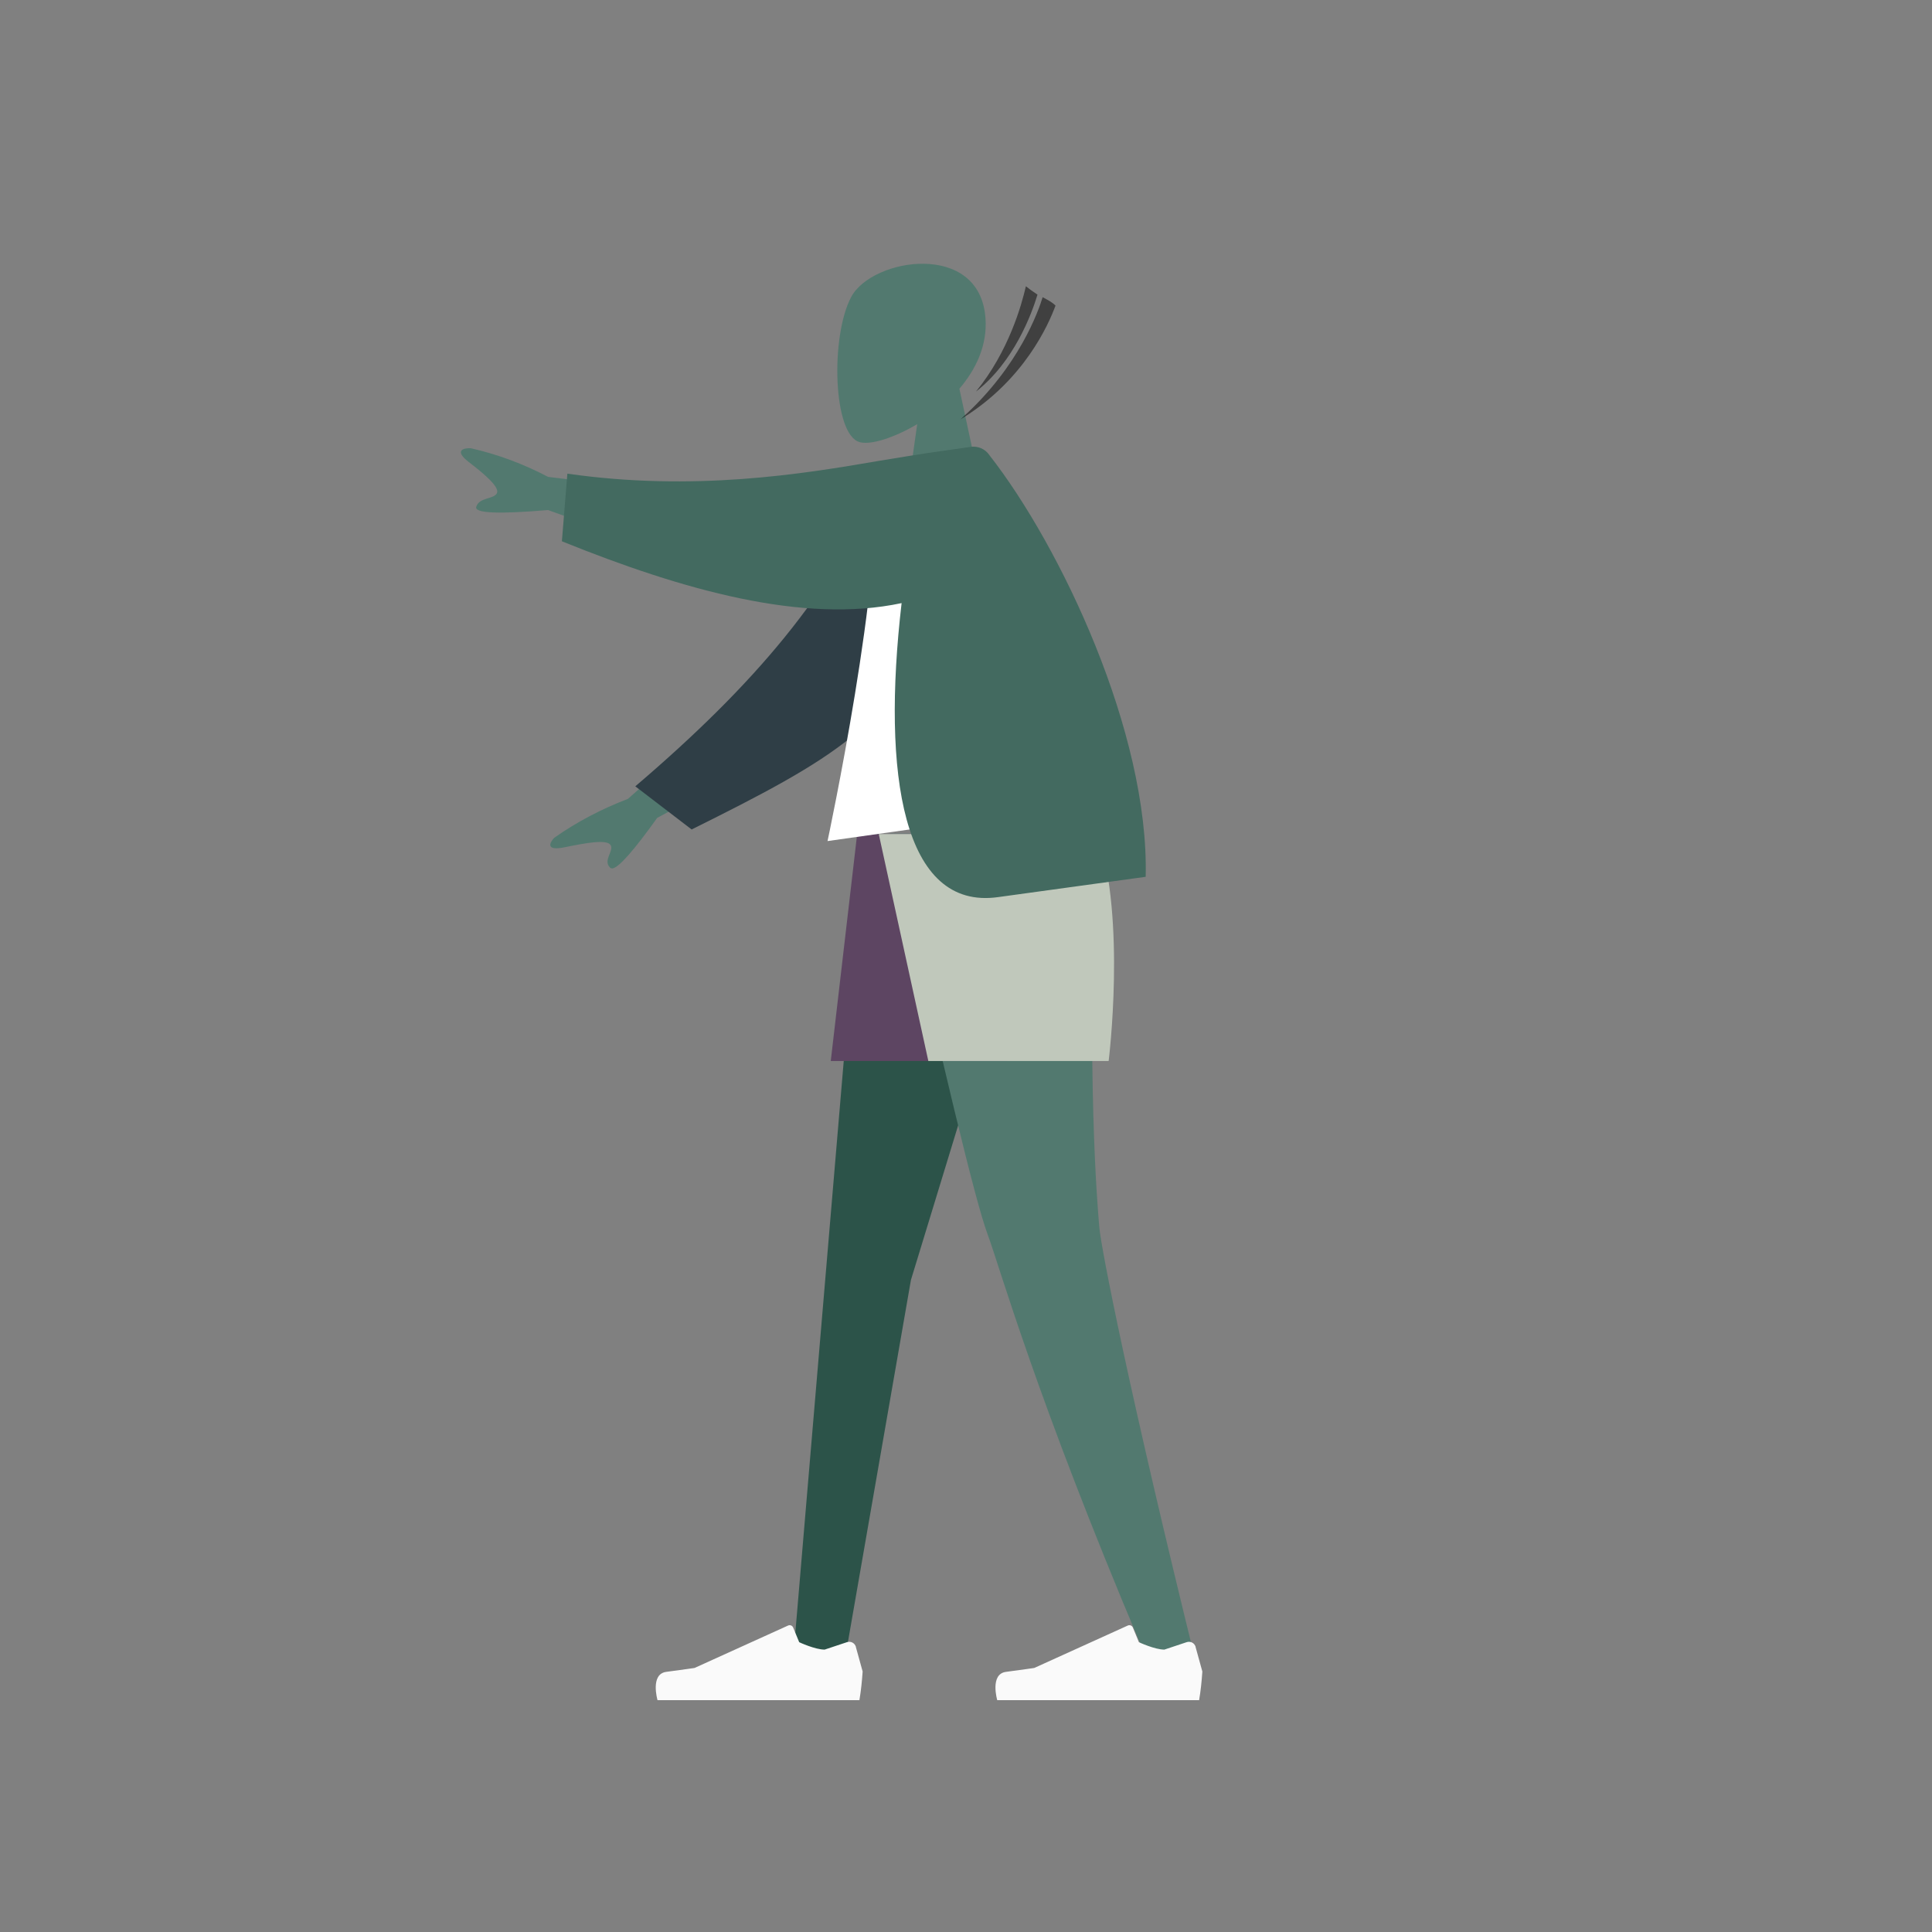<!--?undefined undefined?--><svg xmlns="http://www.w3.org/2000/svg" id="svgid16" viewBox="0 0 600 600" repair="1" xmlns:xlink="http://www.w3.org/1999/xlink"><rect x="0" y="0" width="600" height="600" fill="#808080" stroke="none"/><path fill="none" d="M0 0h600v600H0z"></path><g id="MTBteHk3MzIxMDAwMDAwMDAwMHh6czI5MA" transform="translate(60.75 -34.875)"><path id="MTBteHkxODUxMDAwMDAwMDAwMHh6czgw" fill="rgb(82, 121, 111)" d="M246.5 198.9l-9.3-43.3c5.2-6.1 8.7-13.5 8.1-21.9-1.7-24.1-35.2-18.8-41.7-6.6-6.5 12.2-5.7 43 2.7 45.1 3.4.9 10.5-1.3 17.8-5.6l-4.6 32.4h27z" coriginal="rgb(178,139,103)" colortype="13" awdzp="13" style="fill: rgb(82, 121, 111);"></path></g><g id="MTBteHk2NjQxMDAwMDAwMDAwMHh6czQzOQ" transform="translate(368 47) rotate(180)"><path id="MTBteHkzMzEwMDAwMDAwMDAweHpzNTA5" fill="rgb(72, 111, 101)" d="M231.2 114.1c.2-1.5-.2-2.2 5.7-6.3s15.4-9 25-6.9c12.5 2.8 17.4 11 22.2 15 4.3 3.6 8.7 4 11.3 8.5 2.6 4.5 3.9 17.3 1.7 22.4-3.1 7.1-9.2 8.9-13.6 11-7.6 3.5-18.4-.2-18.7-.8-2-4.7-12.9-18-19.4-23.6-4.9-4.1-15.3-12.4-14.2-19.3z" coriginal="rgb(92,99,171)" colortype="15" awdzp="15" style="fill: rgb(72, 111, 101);"></path><g id="MTBteHk5NDMxMDAwMDAwMDAwMHh6czg2OA" transform="translate(34.896 -26.708)"><defs><path id="MTBteHk5OTEwMDAwMDAwMDAweHpzNTUz" d="M231.2 114.1c.2-1.5-.2-2.2 5.7-6.3s15.4-9 25-6.9c12.5 2.8 17.4 11 22.2 15 4.3 3.6 8.7 4 11.3 8.5 2.6 4.5 3.9 17.3 1.7 22.4-3.1 7.1-9.2 8.9-13.6 11-7.6 3.5-18.4-.2-18.7-.8-2-4.7-12.9-18-19.4-23.6-4.9-4.1-15.3-12.4-14.2-19.3z"></path></defs><clipPath id="MTBteHk0NjUxMDAwMDAwMDAwMHh6czIwNA"><use xlink:href="#MTBteHk5OTEwMDAwMDAwMDAweHpzNTUz" overflow="visible"></use></clipPath></g></g><path id="MTBteHk3MzgxMDAwMDAwMDAwMHh6czEwOQ" fill="rgb(44, 83, 73)" d="M325.2 259l-42.3 138.5-20.5 117.8h-16.1L268 259h57.2z" coriginal="rgb(153,118,89)" colortype="17" awdzp="17" style="fill: rgb(44, 83, 73);"></path><path id="MTBteHk3MzgxMDAwMDAwMDAwMHh6czEwOQ-2" fill="rgb(82, 121, 111)" d="M340.3 259c-2.9 76 .5 115.2 1.1 122.1.6 6.9 9.4 51.7 30.3 136.4l-17.1-5.9c-32.9-77.7-44.1-118.1-47.9-128.3-3.8-10.2-13.8-51.7-30.1-124.4h63.7z" coriginal="rgb(178,139,103)" colortype="13" awdzp="13" style="fill: rgb(82, 121, 111);"></path><path id="MTBteHk4OTQxMDAwMDAwMDAwMHh6czI1Mg" fill="rgb(250, 250, 250)" d="M368.5 510c1.2-.4 2.4.2 2.8 1.4v.1l2.1 7.6c-.2 3-.5 5.9-1 8.9h-62.7s-2.4-8.2 2.8-8.8c5.3-.7 8.7-1.2 8.7-1.2l29.1-13.2c.6-.2 1.2 0 1.5.6l1.9 4.6s4.9 2.3 7.9 2.3l6.9-2.3z" coriginal="rgb(228,228,228)" colortype="1" awdzp="1" style="fill: rgb(250, 250, 250);"></path><path id="MTBteHk4OTQxMDAwMDAwMDAwMHh6czI1Mg-2" fill="rgb(250, 250, 250)" d="M263 510c1.2-.4 2.4.2 2.8 1.4v.1l2.1 7.6c-.2 3-.5 5.9-1 8.9h-62.7s-2.4-8.2 2.8-8.8c5.3-.7 8.7-1.2 8.7-1.2l29.1-13.2c.6-.2 1.2 0 1.5.6l1.9 4.6s4.9 2.3 7.9 2.3l6.9-2.3z" coriginal="rgb(228,228,228)" colortype="1" awdzp="1" style="fill: rgb(250, 250, 250);"></path><path id="MTBteHkyMDMxMDAwMDAwMDAwMHh6czc0OQ" fill="rgb(93, 69, 98)" d="M330.8 259l-18 70.5H258l8.2-70.5h64.6z" coriginal="rgb(105,161,172)" colortype="12" awdzp="12" style="fill: rgb(93, 69, 98);"></path><path id="MTBteHk4NjQxMDAwMDAwMDAwMHh6czU0Mw" fill="rgb(192, 200, 187)" d="M340.9 259c8.9 26.6 3.4 70.5 3.4 70.5h-56L272.9 259h68z" coriginal="rgb(137,197,204)" colortype="6" awdzp="6" style="fill: rgb(192, 200, 187);"></path><path id="MTBteHk1ODgxMDAwMDAwMDAwMHh6czI1OQ" fill="rgb(82, 121, 111)" d="M204.1 254l33.4-18-10.3-16.3-32.2 28.4c-8.1 3.1-15.8 7.1-22.9 12.1-1.4 1.5-2.8 4.2 3.4 2.9 6.3-1.3 12.9-2.5 14.1-.7s-2.4 4.7-.2 7c.2.2.5.3.8.3 2-.3 6.6-5.5 13.9-15.7zm9.9-100.5l-43.8-5.4c-7.6-4-15.6-7-24-8.9-2.1-.1-5.4.6-.6 4.3 4.8 3.7 9.7 7.8 8.7 9.7s-5.5 1.2-6.4 4.2c-.6 2 6.9 2.3 22.3 1l35.3 12.7 8.5-17.6z" coriginal="rgb(178,139,103)" colortype="13" awdzp="13" style="fill: rgb(82, 121, 111);"></path><path id="MTBteHk0MDgxMDAwMDAwMDAwMHh6czY3Mw" fill="rgb(47, 62, 70)" d="M273.5 148.9c-14.8 35.1-39.3 63.8-76.2 95.3l17.5 13.4c43.2-21.5 65.8-33.9 73.2-66.2 1.9-8.1.5-32.8.4-45.9l-14.9 3.4z" coriginal="rgb(32,38,162)" colortype="18" awdzp="18" style="fill: rgb(47, 62, 70);"></path><path id="MTBteHk2MDYxMDAwMDAwMDAwMHh6czU1MQ" fill="rgb(255, 255, 255)" d="M342.7 249.1L257 261.2s17.9-83.8 14.4-113.6c-.1-1 1.7-3.1 2.7-3 10.5 1.1 21.3-4.9 21.3-4.9 24.4 26.4 36.5 61.5 47.3 109.4z" coriginal="rgb(242,242,242)" colortype="0" awdzp="0" style="fill: rgb(255, 255, 255);"></path><path id="MTBteHk3MjUxMDAwMDAwMDAwMHh6czI5" fill="rgb(67, 106, 96)" d="M355.8 272.3c1.1-44.8-26.5-102.8-48.5-130.9-1.3-2-3.7-3-6-2.6l-13.3 1.9c-4.5.7-9.4 1.5-14.9 2.4-24.3 4.2-57.8 9.6-96.9 4l-1.7 21c37.6 15.2 75 25.7 105.5 19.2-6.2 53.4.4 95.5 30 91.3l45.8-6.3z" coriginal="rgb(31,40,207)" colortype="16" awdzp="16" style="fill: rgb(67, 106, 96);"></path><g id="MTBteHkyMTAxMDAwMDAwMDAwMHh6czcwNA" opacity=".5"><path id="MTBteHk2MjcxMDAwMDAwMDAwMHh6czM3MA" d="M319 89.2c-.1-.1-.3-.2-.4-.3-1.3 5.7-5.3 20.2-15.5 32.7 11.8-9.2 17.3-24.1 19.1-30.1-1-.7-2.1-1.4-3.2-2.3zm4.8 3.1c-1.3 4.3-7.3 21.4-24.6 37.1-.3.3-.6.6-1 .9.4-.2.7-.5 1.1-.7 18.8-11.8 26.3-28.7 28.5-34.7-1.1-1.1-2.5-1.8-4-2.6z"></path></g></svg>